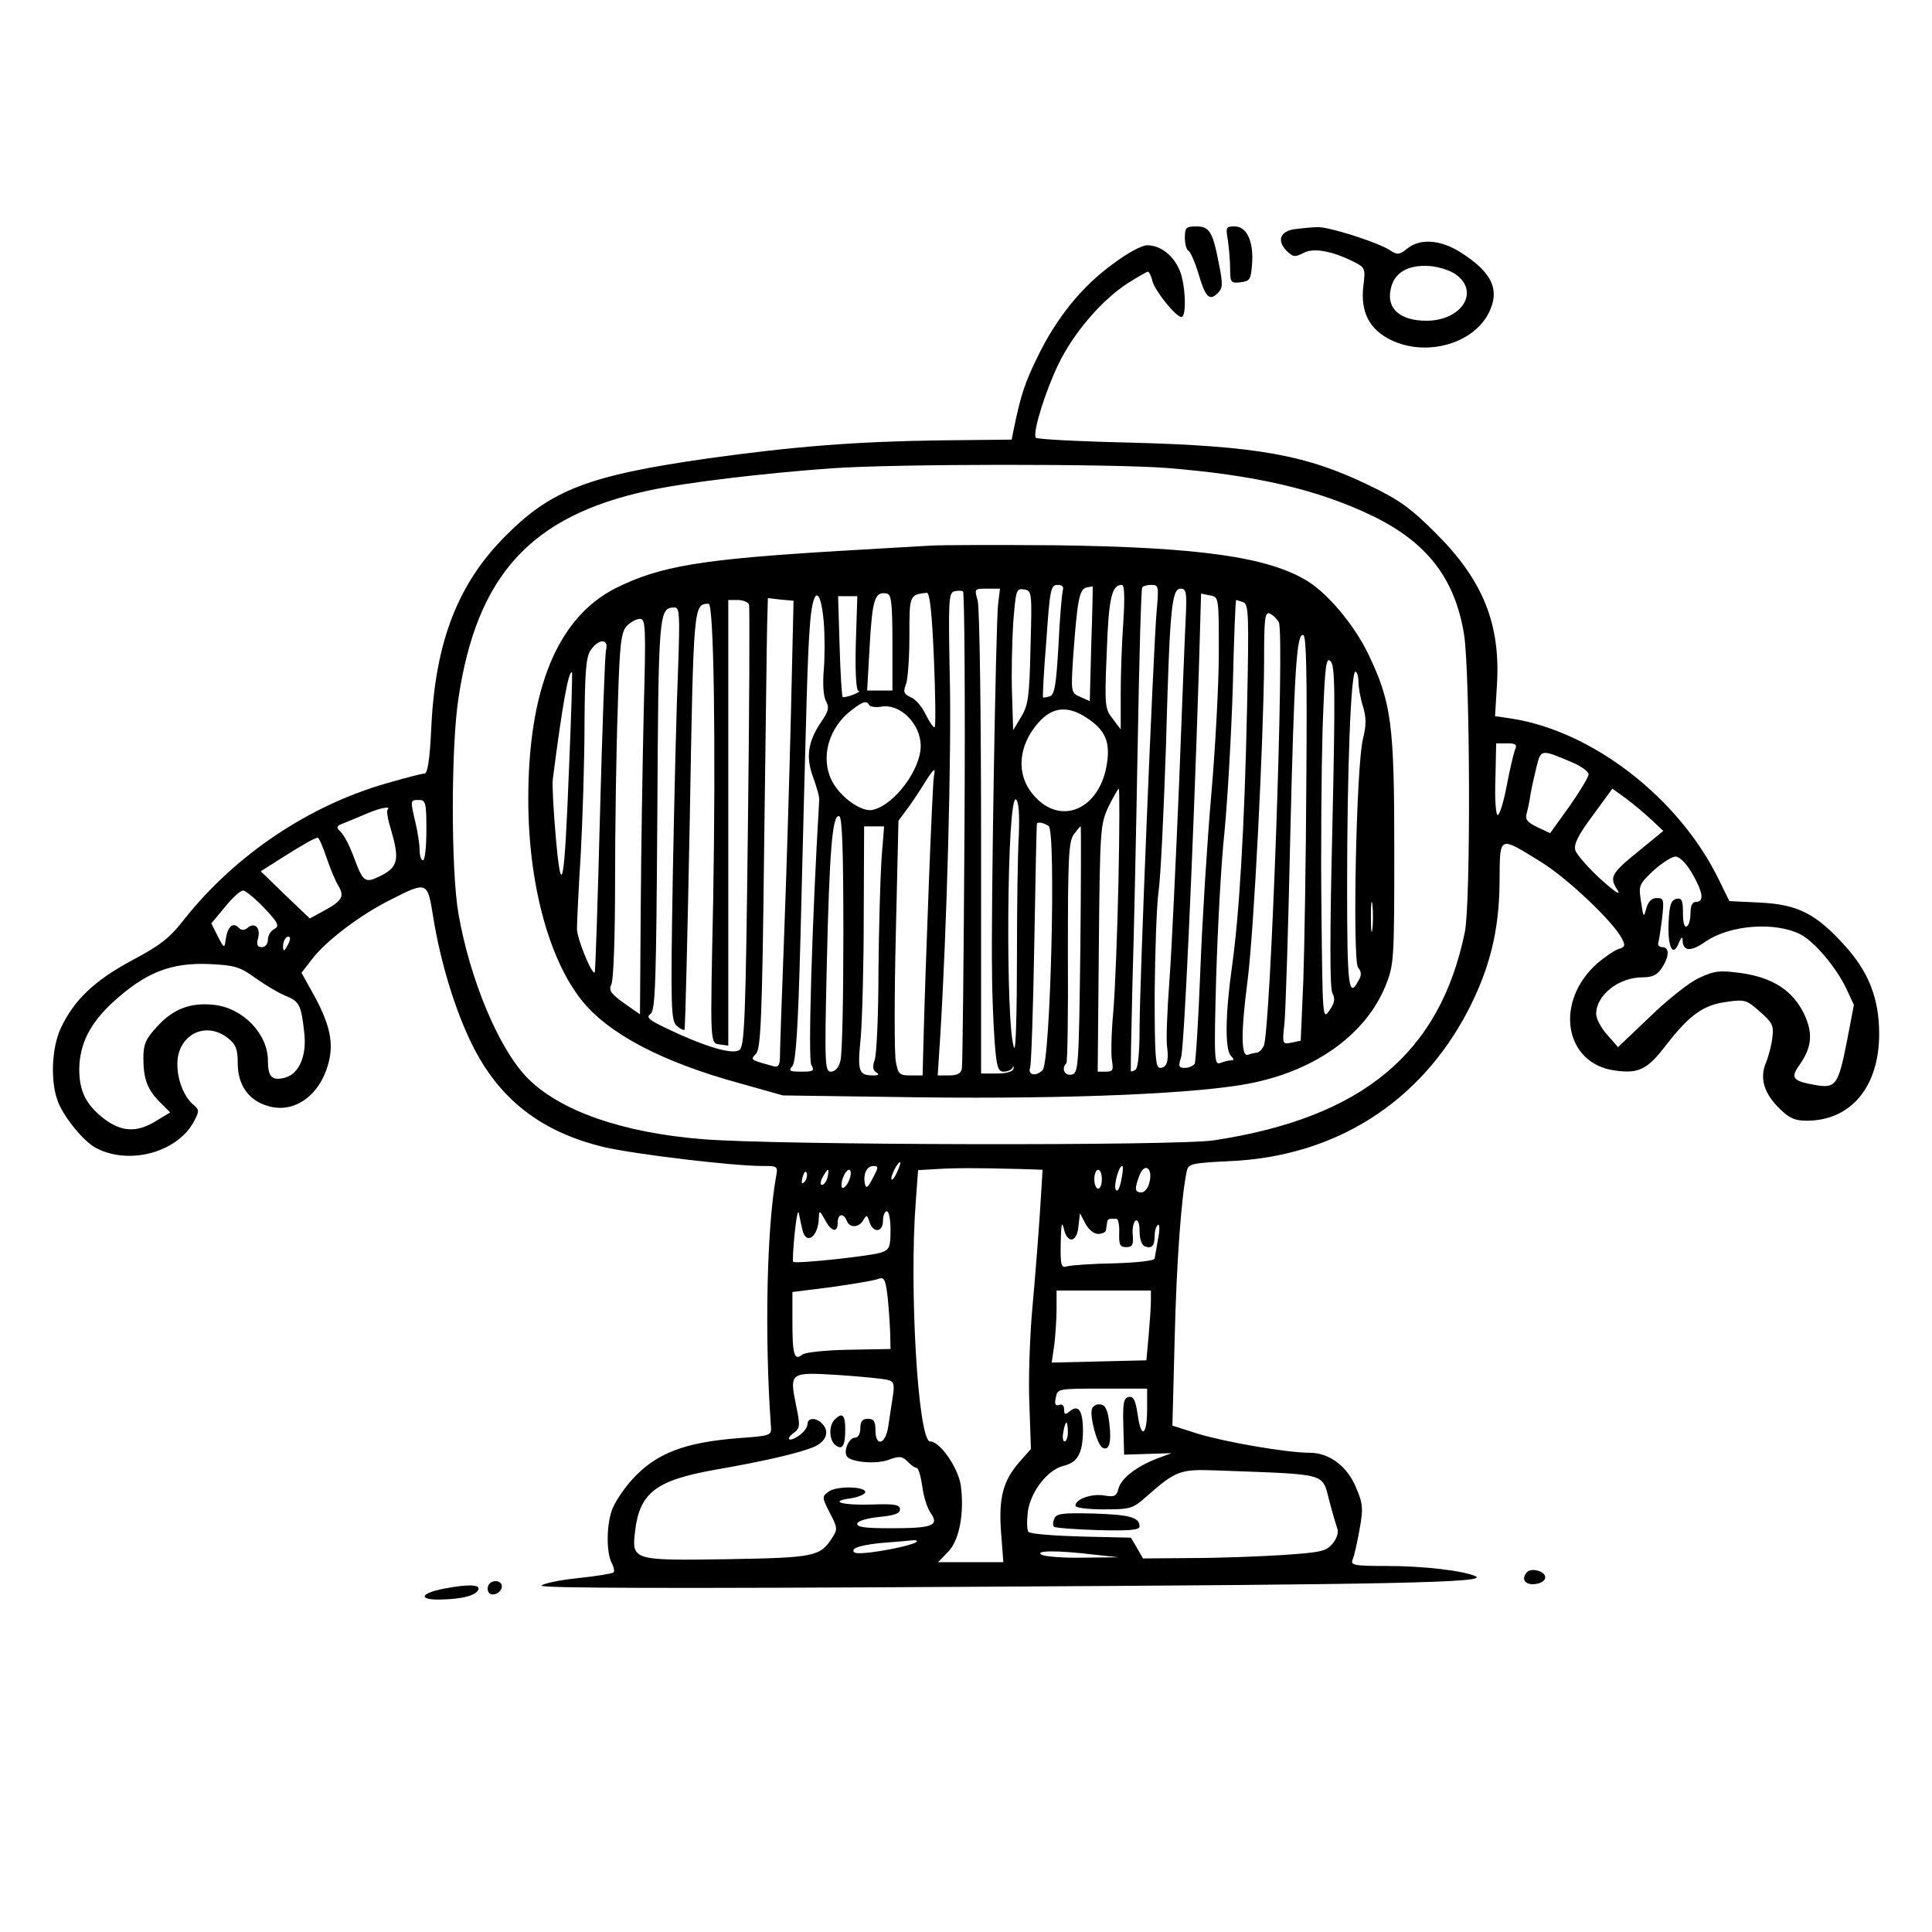 <?xml version="1.0" standalone="no"?>
<!DOCTYPE svg PUBLIC "-//W3C//DTD SVG 20010904//EN"
 "http://www.w3.org/TR/2001/REC-SVG-20010904/DTD/svg10.dtd">
<svg version="1.0" xmlns="http://www.w3.org/2000/svg"
 width="512pt" height="512pt" viewBox="0 0 512 512"
 preserveAspectRatio="xMidYMid meet">
<g transform="translate(0,512) scale(0.1,-0.1)"
fill="#000000" stroke="none">
<path d="M3140 4491 c0 -17 4 -33 10 -36 5 -3 17 -30 26 -60 18 -62 29 -74 51
-52 14 14 14 24 3 79 -16 84 -25 98 -60 98 -26 0 -30 -3 -30 -29z"/>
<path d="M3254 4483 c3 -21 6 -55 6 -76 0 -36 2 -38 28 -35 24 3 27 7 30 47 5
61 -14 101 -46 101 -23 0 -24 -2 -18 -37z"/>
<path d="M3433 4513 c-40 -5 -50 -30 -24 -57 18 -18 23 -18 46 -6 26 14 77 5
137 -26 25 -13 27 -17 21 -62 -8 -69 16 -115 73 -143 93 -45 217 -11 259 71
31 61 10 108 -74 161 -53 34 -108 38 -142 10 -20 -16 -26 -17 -44 -5 -33 22
-166 64 -194 62 -14 0 -40 -3 -58 -5z m426 -121 c63 -46 14 -122 -79 -122 -68
0 -105 31 -95 81 8 46 45 68 104 64 24 -2 56 -12 70 -23z"/>
<path d="M2950 4421 c-83 -60 -150 -143 -200 -246 -35 -71 -45 -103 -64 -195
l-5 -25 -188 -2 c-224 -3 -389 -16 -618 -48 -315 -45 -414 -83 -535 -205 -126
-126 -186 -279 -197 -507 -4 -88 -10 -123 -18 -123 -7 0 -53 -12 -101 -26
-206 -59 -399 -189 -534 -358 -40 -52 -65 -71 -140 -111 -99 -53 -154 -105
-189 -180 -25 -54 -28 -146 -6 -198 17 -41 68 -103 99 -119 88 -47 218 -12
261 72 13 25 13 29 -1 41 -26 21 -44 66 -44 109 0 77 74 116 134 69 21 -17 26
-29 26 -66 0 -58 28 -99 80 -114 69 -21 137 27 160 112 15 53 5 102 -36 178
l-35 63 27 35 c37 49 128 118 208 158 98 50 99 50 114 -45 19 -118 57 -244
102 -336 72 -147 184 -234 351 -274 83 -19 340 -50 420 -50 41 0 41 0 35 -32
-24 -137 -30 -419 -13 -658 2 -24 0 -25 -83 -31 -145 -11 -221 -40 -284 -109
-21 -23 -44 -57 -52 -76 -17 -40 -18 -117 -3 -146 6 -11 8 -22 5 -25 -3 -3
-44 -10 -93 -15 -48 -5 -92 -14 -98 -20 -7 -7 342 -8 1165 -3 1102 6 1347 11
1310 28 -34 15 -140 27 -233 27 -90 0 -99 2 -92 18 4 9 12 45 18 79 10 55 9
68 -9 110 -23 57 -71 93 -123 93 -60 0 -222 28 -295 50 l-69 22 6 231 c5 205
18 379 32 443 4 20 13 22 117 27 277 13 501 155 628 398 58 112 83 213 84 341
1 126 -4 124 111 53 68 -42 190 -157 213 -202 10 -19 9 -23 -9 -28 -11 -4 -36
-21 -55 -37 -116 -102 -89 -267 46 -285 63 -9 86 3 135 67 62 80 99 107 161
115 48 7 53 5 88 -26 33 -29 37 -37 33 -68 -2 -20 -10 -50 -17 -67 -17 -41 -6
-80 35 -121 26 -26 41 -33 73 -33 117 0 192 90 192 230 0 94 -28 165 -92 235
-76 84 -124 108 -223 113 l-82 4 -28 57 c-105 216 -335 394 -551 427 l-42 6 5
82 c10 161 -36 277 -161 402 -67 67 -97 89 -176 127 -169 82 -299 105 -633
114 -136 3 -250 9 -252 13 -9 14 26 125 60 195 40 83 115 170 183 214 27 17
51 31 54 31 3 0 9 -11 12 -25 7 -26 62 -95 77 -95 14 0 11 87 -5 124 -17 40
-51 66 -86 66 -14 0 -53 -21 -90 -49z m140 -541 c238 -19 402 -57 549 -128
143 -70 217 -165 241 -314 16 -104 18 -708 2 -788 -66 -321 -271 -492 -665
-552 -100 -15 -1163 -13 -1354 3 -215 17 -381 76 -466 163 -75 77 -151 258
-182 434 -20 115 -20 442 0 572 49 326 192 483 504 550 96 21 304 46 486 59
171 12 737 12 885 1z m925 -747 c-4 -10 -14 -53 -22 -95 -8 -43 -19 -78 -24
-78 -5 0 -8 43 -6 95 l2 95 29 0 c23 0 27 -3 21 -17z m153 -34 c23 -10 42 -24
42 -31 0 -7 -23 -45 -51 -85 l-51 -71 -34 16 c-27 13 -33 21 -28 37 3 11 8 34
10 50 3 17 10 49 16 73 12 47 11 47 96 11z m209 -152 l31 -29 -61 -50 c-77
-62 -83 -72 -61 -106 11 -17 -5 -7 -44 28 -33 30 -63 65 -67 76 -5 16 6 39 46
93 l52 71 36 -26 c20 -15 50 -40 68 -57z m-3247 -27 c0 -44 -4 -80 -9 -80 -5
0 -9 12 -9 28 0 15 -5 47 -11 72 -14 60 -14 60 9 60 18 0 20 -7 20 -80z m-103
54 c-3 -3 1 -27 9 -52 23 -79 19 -99 -25 -122 -45 -22 -48 -20 -75 53 -10 26
-24 54 -33 62 -13 13 -12 16 9 24 13 5 39 16 58 24 36 16 68 22 57 11z m-162
-126 c10 -29 24 -63 32 -76 17 -28 9 -40 -41 -67 l-35 -19 -65 62 -65 63 52
33 c65 41 90 55 99 56 3 0 14 -24 23 -52z m3619 -42 c29 -50 33 -76 11 -76
-10 0 -15 -10 -15 -29 0 -17 -4 -33 -10 -36 -6 -4 -10 10 -10 35 0 34 -3 41
-17 38 -14 -3 -19 -15 -21 -62 -3 -65 11 -95 27 -55 7 16 10 19 10 7 1 -29 21
-31 60 -4 64 45 185 54 252 20 36 -18 94 -86 121 -142 l21 -45 -18 -94 c-23
-118 -30 -127 -81 -119 -64 11 -70 19 -45 54 33 47 36 84 12 135 -30 62 -83
96 -165 108 -59 8 -71 7 -114 -13 -26 -12 -85 -59 -130 -103 l-84 -80 -29 33
c-16 18 -29 42 -29 55 0 50 60 97 123 97 26 0 39 6 51 25 20 30 21 55 1 55 -8
0 -13 6 -10 13 2 6 6 36 10 65 5 48 4 52 -14 52 -14 0 -23 -9 -28 -27 -7 -26
-8 -25 -14 17 -7 43 -6 46 33 83 22 20 49 37 58 37 11 0 29 -18 44 -44z
m-3784 -92 c38 -40 41 -48 27 -56 -10 -5 -17 -18 -17 -28 0 -12 -7 -20 -16
-20 -12 0 -15 6 -10 24 7 28 -9 43 -28 27 -9 -7 -16 -7 -24 1 -15 15 -29 2
-34 -32 -3 -24 -4 -24 -21 9 l-17 34 36 43 c19 24 41 44 48 44 7 0 32 -21 56
-46z m61 -101 c-8 -15 -10 -15 -11 -2 0 17 10 32 18 25 2 -3 -1 -13 -7 -23z
m-84 -85 c27 -19 62 -40 80 -47 36 -15 41 -23 49 -95 8 -63 -13 -112 -51 -122
-34 -9 -45 2 -45 45 0 71 -66 140 -143 148 -62 7 -109 -11 -151 -58 -30 -32
-36 -47 -36 -83 0 -56 11 -84 44 -117 l27 -27 -38 -23 c-50 -31 -91 -29 -137
6 -48 37 -66 73 -66 132 1 65 27 119 87 175 88 81 156 108 260 103 64 -3 79
-7 120 -37z m1701 -513 c-6 -14 -13 -23 -15 -21 -5 5 15 46 22 46 3 0 -1 -11
-7 -25z m-65 -17 c-13 -26 -18 -29 -21 -15 -5 26 5 47 23 47 14 0 13 -4 -2
-32z m391 24 l59 -2 -7 -112 c-4 -62 -13 -176 -20 -253 -7 -77 -11 -193 -8
-257 l4 -118 -30 -34 c-44 -50 -56 -96 -49 -188 l6 -78 -86 0 -87 0 27 28 c30
31 43 104 33 177 -8 47 -55 115 -81 115 -32 0 -56 406 -38 637 l6 82 51 3 c50
3 105 3 220 0z m267 -32 c-4 -20 -10 -30 -14 -23 -7 11 10 70 18 62 2 -2 0
-20 -4 -39z m75 -4 c-3 -14 -13 -26 -21 -26 -18 0 -19 9 -5 46 14 35 36 17 26
-20z m-914 2 c-8 -8 -9 -4 -5 13 4 13 8 18 11 10 2 -7 -1 -18 -6 -23z m61 12
c-3 -11 -9 -20 -15 -20 -5 0 -4 9 2 20 6 11 12 20 14 20 2 0 2 -9 -1 -20z m60
0 c-6 -22 -23 -38 -23 -21 0 17 12 41 20 41 5 0 6 -9 3 -20z m667 -5 c0 -14
-4 -25 -10 -25 -5 0 -10 11 -10 25 0 14 5 25 10 25 6 0 10 -11 10 -25z m-794
-132 c9 -45 43 -22 44 30 1 20 2 20 16 -5 17 -33 34 -36 34 -8 0 23 15 27 24
5 7 -20 33 -19 44 2 9 14 10 14 16 -5 10 -31 36 -28 36 3 0 14 5 25 10 25 6 0
10 -23 10 -50 0 -44 -3 -52 -24 -59 -22 -9 -227 -31 -234 -25 -2 1 0 35 4 76
4 40 9 64 11 53 2 -11 6 -30 9 -42z m784 -13 c11 0 21 5 21 10 1 6 2 15 3 20
0 6 4 10 9 10 4 0 11 0 16 0 4 0 8 -17 7 -37 -1 -32 2 -38 19 -38 16 0 19 6
17 32 -2 17 2 34 7 38 7 4 11 -7 11 -28 0 -21 6 -37 14 -40 18 -7 26 1 26 29
0 13 4 25 9 28 4 3 5 -13 0 -37 -4 -23 -8 -46 -9 -52 0 -6 -45 -11 -108 -13
-59 -1 -115 -5 -124 -8 -16 -5 -18 2 -17 63 1 47 3 59 8 38 9 -42 35 -39 39 5
l4 35 14 -27 c8 -16 23 -28 34 -28z m-551 -260 l1 -45 -111 -2 c-61 -1 -117
-7 -123 -13 -21 -17 -26 0 -26 85 l0 81 103 13 c56 8 111 17 122 21 18 7 21 2
27 -44 3 -28 6 -71 7 -96z m691 83 c0 -16 -3 -57 -6 -93 l-6 -65 -126 -3 -125
-3 7 47 c3 26 6 69 6 95 l0 49 125 0 125 0 0 -27z m-697 -210 c16 -4 18 -12
13 -44 -3 -21 -9 -57 -12 -79 -7 -48 -34 -56 -34 -10 0 23 -4 30 -20 30 -15 0
-20 -7 -20 -25 0 -15 -6 -25 -14 -25 -16 0 -31 -34 -22 -49 10 -16 76 -22 110
-10 29 11 37 10 51 -4 9 -10 20 -17 24 -17 5 0 11 -22 15 -48 3 -26 13 -58 22
-71 24 -34 6 -41 -104 -41 -71 0 -93 3 -90 13 3 7 28 14 59 17 39 4 54 9 54
20 0 12 -13 15 -70 13 -81 -3 -121 8 -62 16 21 3 39 11 40 16 3 16 -76 18 -97
2 -18 -13 -18 -15 3 -56 21 -40 21 -44 6 -67 -32 -49 -46 -52 -276 -56 -253
-4 -255 -3 -246 74 12 102 55 135 212 163 133 23 226 45 263 61 33 15 41 41
20 62 -16 16 -38 15 -38 -2 0 -8 -10 -22 -22 -30 -26 -19 -39 -11 -14 7 16 12
17 19 6 71 -18 90 -18 90 113 82 61 -4 120 -10 130 -13z m687 -77 c0 -71 -16
-81 -25 -15 -6 39 -11 49 -24 47 -13 -3 -16 -16 -14 -78 l2 -75 63 2 63 2 -38
-14 c-55 -21 -96 -53 -103 -80 -5 -20 -10 -23 -39 -18 -33 5 -75 -10 -75 -27
0 -6 33 -10 75 -10 71 0 77 2 112 33 81 71 89 74 193 70 292 -11 273 -5 293
-81 8 -31 18 -64 21 -73 4 -9 -1 -26 -12 -39 -17 -21 -30 -24 -133 -31 -63 -4
-172 -8 -242 -8 l-128 -1 -16 28 -16 27 -131 3 c-72 2 -135 7 -140 12 -5 5 -5
29 -2 55 8 53 52 109 93 120 39 9 52 33 53 92 0 55 -12 72 -35 53 -12 -10 -15
-9 -15 5 0 10 -5 15 -13 12 -10 -4 -13 2 -9 19 4 24 6 24 123 24 l119 0 0 -54z
m-210 -61 c0 -14 -4 -25 -9 -25 -4 0 -6 11 -3 25 2 14 6 25 8 25 2 0 4 -11 4
-25z m-400 -290 c0 -6 -66 -22 -123 -29 -36 -4 -48 -3 -45 7 3 7 32 14 74 18
38 3 75 6 82 7 6 1 12 0 12 -3z m470 -35 l65 -7 -95 -1 c-52 -1 -102 3 -110 8
-18 11 40 12 140 0z"/>
<path d="M2465 3674 c-33 -2 -141 -8 -240 -14 -368 -22 -476 -40 -594 -99
-153 -78 -231 -266 -231 -559 0 -220 53 -420 140 -531 71 -90 213 -165 421
-222 l114 -32 360 -5 c408 -5 747 10 883 38 171 35 302 130 354 258 22 55 23
66 23 357 0 337 -7 393 -70 524 -36 74 -105 157 -160 191 -104 64 -287 90
-670 95 -148 1 -297 1 -330 -1z m351 -121 c-2 -10 -8 -75 -11 -145 -6 -101
-10 -128 -22 -133 -9 -3 -17 -4 -19 -3 -1 2 2 69 9 151 9 134 12 147 29 147
14 0 18 -5 14 -17z m76 -140 l-4 -151 -25 11 c-25 11 -25 12 -19 107 11 149
16 178 35 183 9 2 16 3 17 3 0 -1 -1 -69 -4 -153z m85 60 c-4 -54 -7 -140 -7
-192 l0 -94 -21 28 c-21 26 -22 34 -16 177 5 143 13 178 40 178 7 0 8 -33 4
-97z m88 25 c-9 -110 -45 -985 -45 -1103 0 -63 -4 -106 -11 -110 -6 -4 -11 -5
-12 -4 -1 2 1 105 4 229 4 124 10 410 14 635 4 226 9 413 12 418 2 4 13 7 24
7 20 0 20 -4 14 -72z m-509 -571 c-2 -342 -5 -630 -7 -639 -2 -13 -13 -18 -34
-18 l-30 0 7 108 c17 277 30 748 25 949 -4 201 -3 222 12 226 9 2 19 2 23 0 4
-2 6 -284 4 -626z m89 591 c-6 -54 -19 -826 -16 -973 0 -60 4 -145 7 -187 5
-66 9 -78 24 -78 10 0 21 5 23 10 3 6 4 5 3 -2 -2 -8 -19 -13 -44 -13 l-42 0
0 610 c0 346 -4 624 -9 643 -9 32 -9 32 25 32 l34 0 -5 -42z m86 -113 c-3
-132 -6 -154 -25 -185 l-21 -35 -3 95 c-2 52 0 137 3 188 7 88 8 93 28 90 22
-3 22 -6 18 -153z m412 93 c-2 -35 -10 -236 -18 -448 -9 -212 -20 -450 -26
-530 -6 -80 -9 -158 -6 -175 5 -37 -1 -55 -19 -55 -12 0 -14 34 -14 198 1 108
5 229 10 267 6 39 14 214 20 390 10 365 15 415 39 415 14 0 16 -10 14 -62z
m-778 -81 l0 -127 -34 0 -33 0 7 123 c7 121 14 140 45 134 12 -2 15 -24 15
-130z m110 -43 c4 -96 5 -178 2 -181 -3 -2 -13 12 -23 32 -9 20 -27 42 -40 47
-19 9 -21 14 -13 35 5 13 9 71 9 128 0 108 0 109 46 114 8 1 14 -55 19 -175z
m755 17 c0 -81 -9 -251 -20 -377 -11 -126 -24 -335 -29 -466 -5 -130 -12 -241
-15 -247 -4 -6 -16 -11 -26 -11 -16 0 -18 4 -10 28 8 25 31 520 47 1023 l6
206 24 -5 c23 -4 23 -5 23 -151z m-1134 -165 c-4 -165 -12 -429 -18 -586 -6
-157 -11 -300 -11 -318 0 -24 -4 -31 -16 -28 -65 18 -63 17 -47 34 12 15 16
94 21 542 4 289 7 557 8 595 l2 70 34 -4 34 -3 -7 -302z m87 246 c3 -37 3 -95
0 -128 -3 -37 -1 -69 6 -82 9 -17 7 -27 -14 -57 -34 -51 -40 -92 -20 -145 9
-25 17 -52 16 -60 -19 -320 -30 -688 -21 -702 9 -16 6 -18 -26 -18 -32 0 -35
2 -24 15 9 11 15 100 21 328 17 675 19 755 25 835 7 105 28 114 37 14z m85
-57 c-2 -79 1 -125 7 -126 6 0 -1 -5 -14 -10 -13 -5 -26 -8 -28 -6 -2 3 -6 63
-8 136 l-4 131 25 0 26 0 -4 -125z m-283 103 c2 -7 1 -274 -3 -592 -6 -517 -9
-580 -23 -589 -19 -12 -90 9 -187 55 -53 25 -61 32 -48 41 13 10 15 83 18 528
3 540 4 549 46 549 13 0 14 -20 9 -162 -4 -90 -10 -336 -14 -548 -6 -353 -5
-386 11 -399 9 -8 18 -12 20 -10 2 2 8 253 14 558 10 573 10 570 50 571 14 0
19 -379 12 -785 -8 -389 -9 -379 18 -383 l22 -3 0 590 0 591 25 0 c14 0 28 -6
30 -12z m1310 6 c14 -6 15 -32 10 -273 -7 -330 -21 -556 -40 -692 -18 -127
-19 -221 -3 -237 8 -8 9 -12 1 -12 -6 0 -19 -3 -29 -7 -16 -6 -17 8 -11 228 4
129 13 302 22 384 8 83 18 255 22 383 3 127 7 232 9 232 1 0 10 -3 19 -6z m94
-53 c16 -29 -22 -1090 -40 -1123 -5 -10 -14 -18 -19 -18 -4 0 -14 -2 -22 -5
-19 -8 -20 56 -2 195 17 129 43 646 44 847 0 115 2 132 15 127 9 -4 19 -14 24
-23z m-1683 -233 c-3 -134 -7 -370 -8 -525 l-2 -281 -43 30 c-35 25 -40 34
-33 49 6 10 10 128 10 271 0 139 3 345 7 457 5 179 9 207 25 223 10 10 25 18
34 18 15 0 16 -22 10 -242z m1756 -179 c-1 -206 -5 -447 -8 -536 l-7 -161 -24
-5 c-25 -5 -25 -4 -19 52 3 31 10 247 15 481 11 458 17 553 35 547 8 -3 10
-107 8 -378z m-1856 338 c-3 -13 -10 -210 -16 -437 -6 -228 -12 -416 -14 -417
-7 -8 -47 90 -47 115 0 15 4 104 10 197 5 94 10 249 10 345 1 142 4 180 17
198 21 30 48 30 40 -1z m1925 -466 c-7 -291 -7 -430 0 -443 8 -15 6 -26 -8
-46 -18 -26 -18 -21 -21 263 -2 160 0 377 3 484 6 166 9 191 21 179 12 -12 13
-77 5 -437z m-2023 154 c-12 -312 -20 -354 -35 -185 -6 69 -10 139 -8 155 25
195 42 291 51 283 1 -2 -2 -116 -8 -253z m2092 229 c0 -15 5 -44 12 -66 9 -30
9 -50 0 -86 -18 -71 -28 -587 -13 -606 9 -11 10 -20 1 -35 -26 -49 -30 -15
-30 247 0 316 10 572 22 572 4 0 8 -12 8 -26z m-1296 -63 c3 -4 17 -6 30 -4
51 10 106 -45 106 -104 0 -62 -69 -155 -126 -169 -29 -8 -86 32 -109 76 -32
62 -9 143 53 189 30 23 38 25 46 12z m577 -34 c47 -31 61 -62 53 -117 -17
-125 -124 -172 -196 -86 -46 54 -40 130 14 191 37 42 78 46 129 12z m-406
-154 c-4 -16 -23 -514 -28 -715 l-2 -78 -32 0 c-29 0 -33 3 -39 37 -4 20 -4
172 0 337 l7 301 26 35 c14 19 34 50 45 68 23 36 28 40 23 15z m489 -280 c-3
-137 -9 -293 -14 -348 -5 -55 -6 -112 -3 -127 4 -24 2 -28 -16 -28 l-22 0 3
328 c3 318 4 328 26 375 13 26 25 47 27 47 2 0 2 -111 -1 -247z m-264 124 c-3
-45 -5 -193 -5 -329 0 -136 -3 -242 -7 -235 -24 44 -20 683 5 658 7 -7 9 -41
7 -94z m-465 -263 c0 -170 -3 -321 -8 -336 -4 -17 -14 -28 -25 -28 -16 0 -17
19 -11 279 7 310 15 404 33 398 8 -3 11 -89 11 -313z m544 287 c20 -13 5 -625
-16 -647 -18 -18 -40 -13 -33 7 3 8 8 156 11 329 3 173 6 316 7 318 4 4 17 2
31 -7z m-443 -88 c-3 -49 -7 -182 -8 -298 0 -115 -5 -221 -10 -234 -6 -17 -5
-27 4 -33 9 -5 7 -8 -7 -8 -40 0 -43 10 -34 100 4 47 8 192 8 323 l1 237 26 0
27 0 -7 -87z m527 -240 c-4 -315 -5 -328 -24 -331 -18 -3 -27 17 -13 30 3 3 5
136 4 294 0 248 2 292 15 312 9 12 17 22 19 22 1 0 1 -147 -1 -327z m774 55
c-2 -18 -4 -4 -4 32 0 36 2 50 4 33 2 -18 2 -48 0 -65z"/>
<path d="M2212 1358 c-16 -16 -15 -53 1 -67 19 -15 27 -4 27 41 0 39 -8 46
-28 26z"/>
<path d="M2894 1387 c-7 -19 13 -94 27 -103 18 -11 25 13 19 63 -4 35 -10 49
-23 51 -9 2 -20 -3 -23 -11z"/>
<path d="M2794 1095 c-4 -9 -4 -18 -1 -21 3 -3 55 -7 116 -9 84 -2 111 0 111
10 0 24 -26 31 -123 34 -82 2 -98 0 -103 -14z"/>
<path d="M4047 954 c-17 -18 -6 -35 21 -32 16 2 27 9 27 18 0 16 -36 26 -48
14z"/>
<path d="M1295 920 c-3 -5 -4 -14 0 -20 8 -13 35 -1 35 16 0 16 -26 19 -35 4z"/>
<path d="M1177 910 c-63 -12 -70 -30 -11 -29 60 1 96 11 102 27 4 13 -29 14
-91 2z"/>
</g>
</svg>
